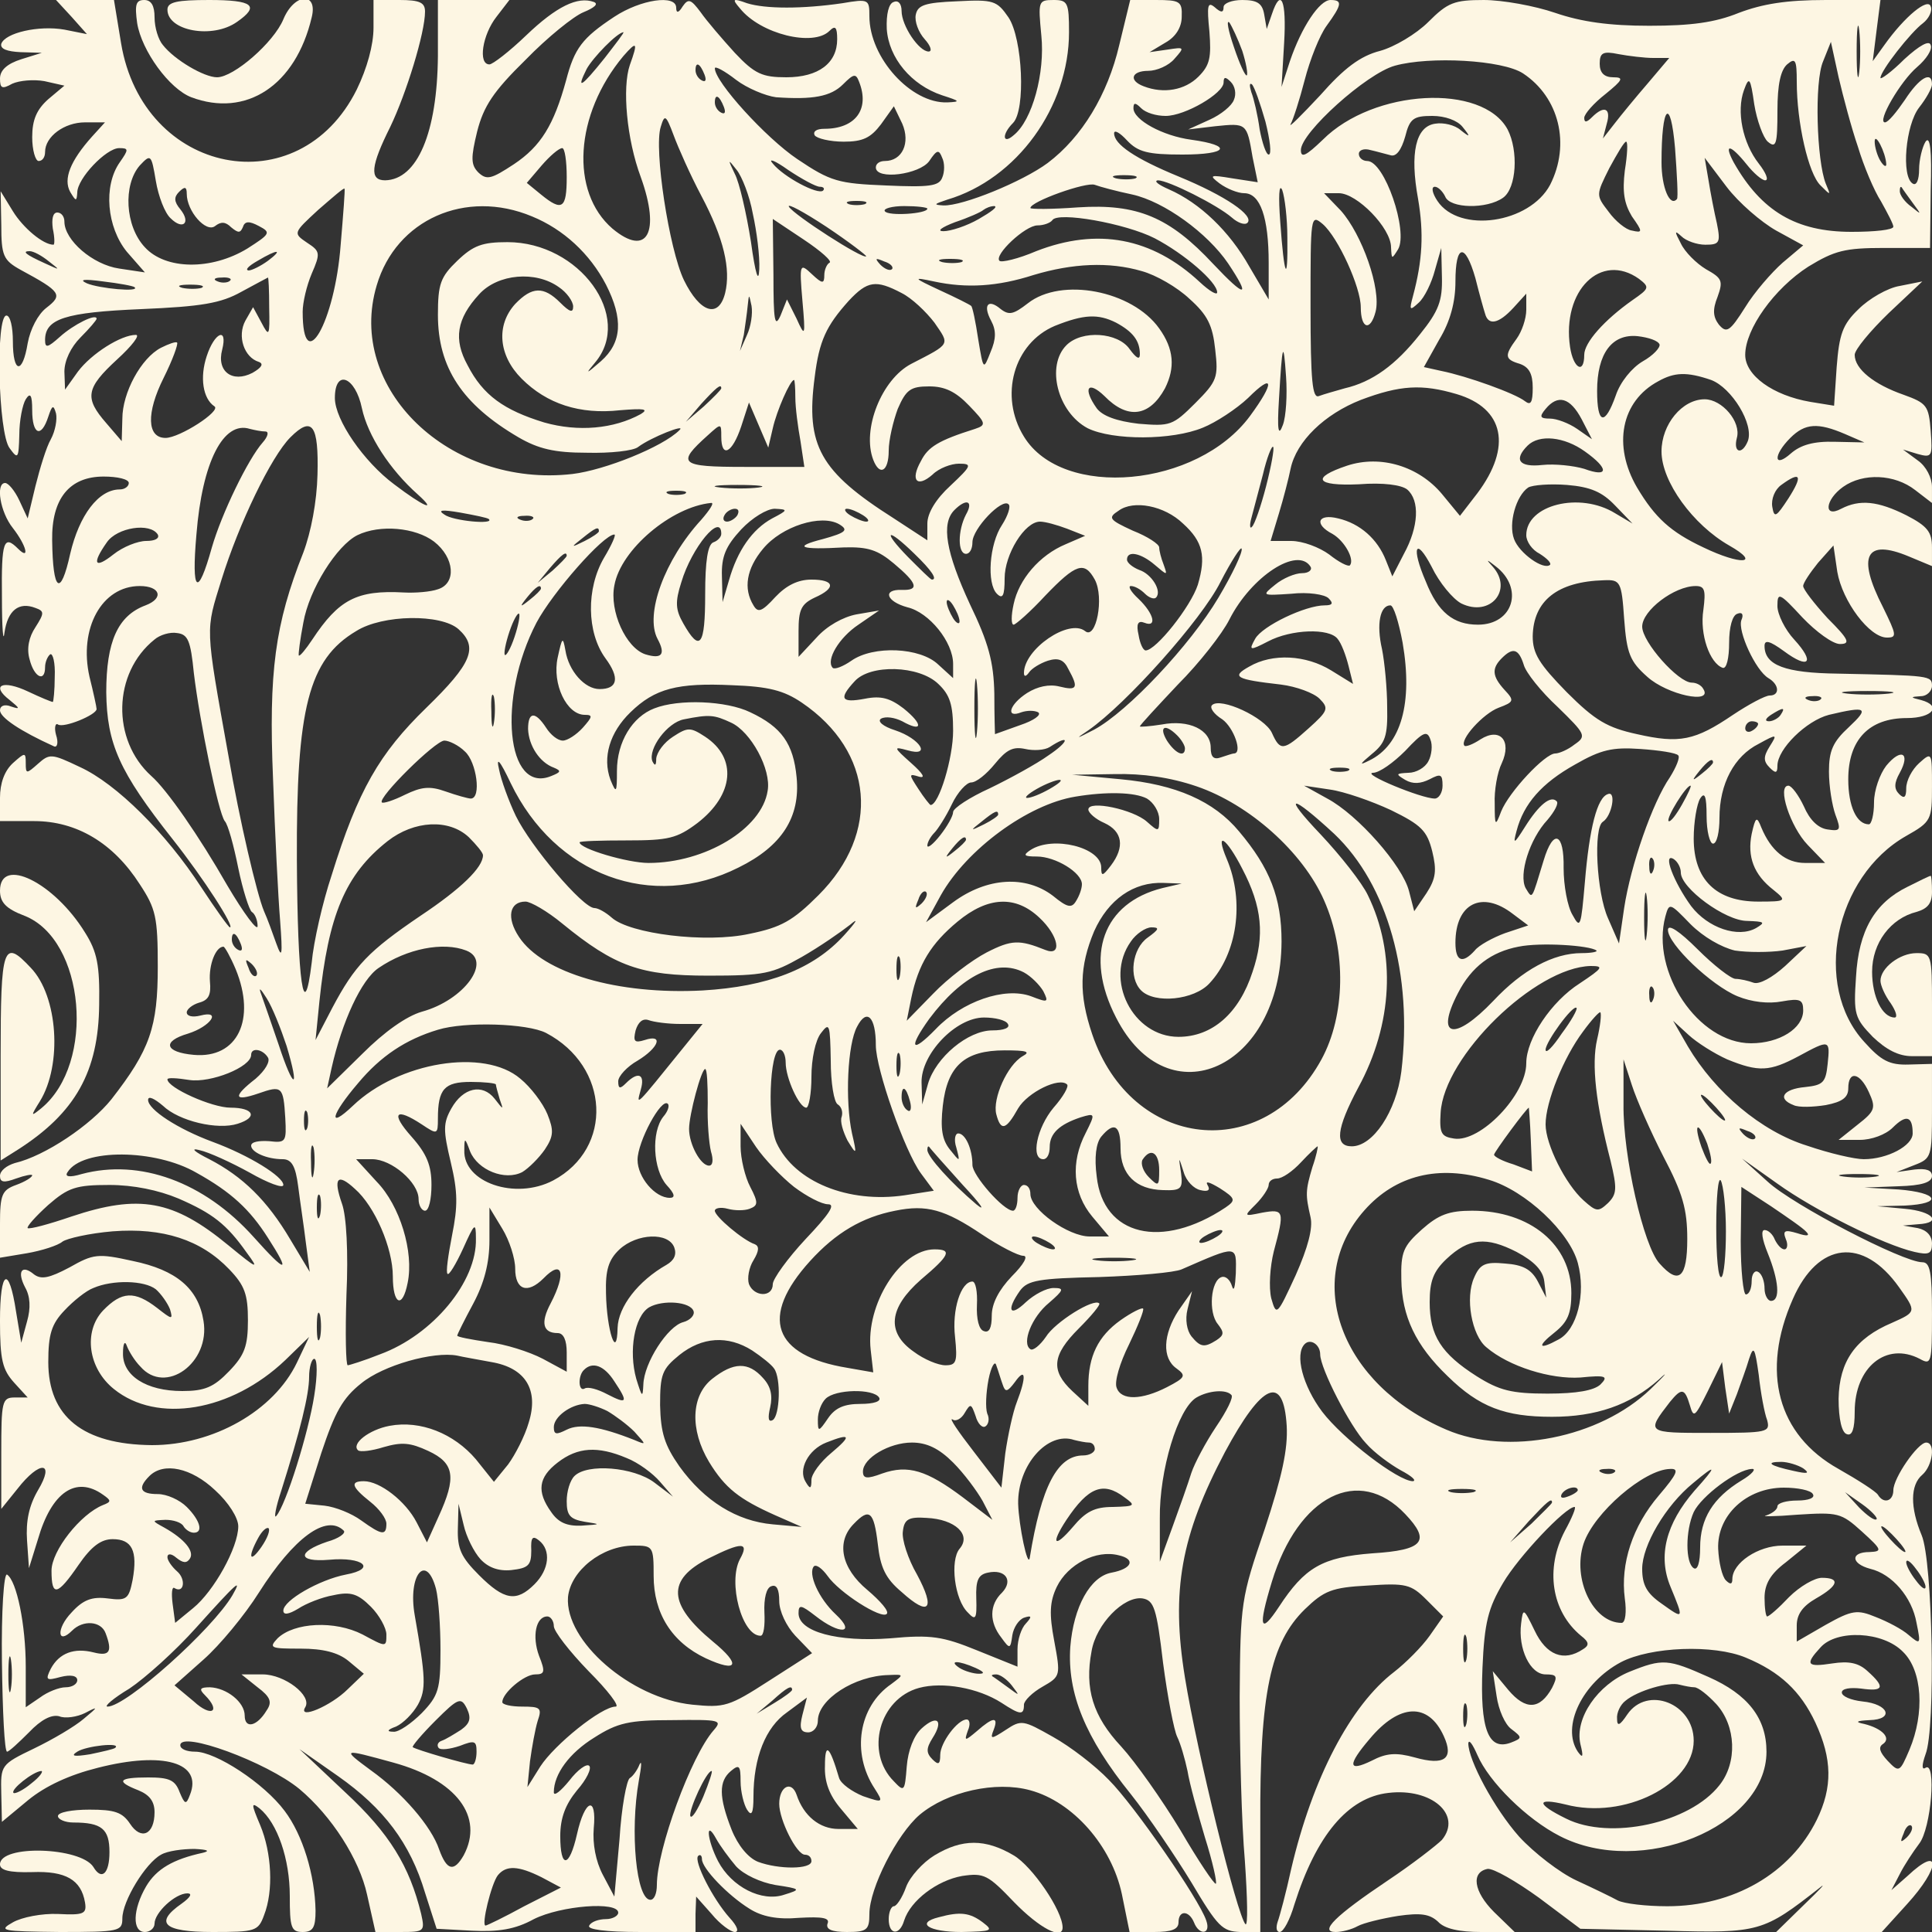 <!--?xml version="1.0" standalone="no"?-->

<svg version="1.0" xmlns="http://www.w3.org/2000/svg" width="300pt" height="300pt" viewBox="0 0 300 300" preserveAspectRatio="xMidYMid meet">
<rect x="0" y="0" width="300" height="300" fill="#333333" stroke="none"/>
<g transform="translate(0,300) scale(0.1,-0.1)" fill="#fdf6e3" stroke="none">

<path d="M111 2974 l24 -27 -35 7 c-40 7 -92 -5 -98 -22 -2 -8 9 -12 30 -13
l33 -1 -32 -10 c-22 -7 -33 -17 -33 -30 0 -15 3 -17 19 -8 11 5 33 7 50 4 l31
-7 -25 -21 c-18 -16 -25 -32 -25 -59 0 -20 5 -37 10 -37 6 0 10 6 10 14 0 24
30 46 62 46 l31 0 -20 -22 c-34 -38 -45 -66 -34 -86 9 -15 10 -15 11 -1 0 22
45 69 65 69 15 0 15 -2 1 -22 -26 -37 -20 -101 11 -139 l28 -32 -40 6 c-41 6
-85 44 -85 73 0 8 -5 14 -11 14 -7 0 -9 -10 -7 -25 3 -14 3 -25 1 -25 -16 0
-47 26 -63 52 l-19 31 1 -52 c0 -48 3 -55 30 -70 63 -34 66 -39 40 -59 -13
-10 -25 -33 -29 -55 -8 -49 -23 -47 -23 3 0 22 -4 40 -10 40 -17 0 -13 -183 5
-206 13 -18 14 -16 15 21 0 22 5 47 10 55 7 11 10 7 10 -17 0 -38 14 -44 25
-10 6 18 8 19 12 5 2 -9 -1 -27 -8 -40 -7 -12 -17 -45 -24 -73 l-12 -50 -13
28 c-7 15 -17 27 -22 27 -15 0 -8 -45 12 -70 21 -27 27 -51 8 -32 -22 22 -26
12 -25 -75 0 -49 2 -73 4 -55 5 34 22 48 48 38 14 -5 14 -8 0 -30 -10 -15 -14
-33 -9 -50 7 -28 24 -36 24 -12 0 8 4 17 8 20 4 2 8 -13 7 -35 0 -21 -2 -39
-3 -39 -2 0 -19 7 -38 16 -40 19 -59 10 -29 -13 16 -13 17 -15 2 -10 -10 4
-17 1 -17 -6 0 -11 31 -32 84 -56 5 -2 7 6 3 18 -3 11 -1 19 3 16 9 -6 60 15
60 24 0 3 -5 26 -11 50 -17 75 19 141 78 141 32 0 38 -19 9 -30 -43 -16 -61
-56 -61 -135 1 -80 20 -123 103 -228 49 -62 97 -137 89 -137 -2 0 -22 28 -45
63 -54 83 -131 160 -188 186 -44 21 -47 21 -65 5 -18 -16 -19 -16 -19 1 0 17
-1 17 -20 0 -13 -12 -20 -31 -20 -54 l0 -36 53 0 c66 0 123 -34 164 -98 25
-38 28 -51 28 -128 0 -94 -12 -129 -72 -206 -32 -40 -103 -88 -150 -99 -13 -4
-23 -12 -23 -20 0 -10 6 -11 25 -4 14 5 25 7 25 5 0 -3 -11 -10 -25 -15 -22
-8 -25 -15 -25 -61 l0 -52 42 7 c23 4 48 12 55 18 7 5 42 13 78 16 78 6 137
-13 181 -59 24 -25 29 -39 29 -79 0 -40 -5 -54 -29 -79 -24 -25 -38 -31 -73
-31 -56 0 -93 24 -92 59 0 15 3 20 6 11 3 -8 12 -23 21 -32 39 -45 109 6 98
71 -8 50 -42 79 -110 93 -54 12 -61 11 -98 -10 -32 -17 -44 -19 -55 -11 -19
16 -27 5 -14 -20 8 -14 9 -32 3 -53 l-9 -33 -8 48 c-11 73 -25 66 -25 -14 0
-61 4 -76 22 -96 l21 -23 -20 0 c-20 0 -21 -6 -21 -87 l0 -86 25 31 c35 45 59
43 32 -2 -14 -24 -19 -48 -17 -78 l3 -43 14 45 c21 73 59 99 101 69 13 -9 13
-11 0 -16 -35 -14 -80 -71 -80 -102 0 -41 9 -39 42 9 20 29 35 40 53 40 30 0
39 -18 31 -63 -6 -30 -9 -33 -39 -29 -24 3 -38 -2 -56 -22 -24 -25 -22 -51 1
-28 17 17 45 15 52 -4 11 -29 6 -36 -18 -30 -31 8 -54 -1 -67 -25 -9 -18 -7
-19 15 -13 16 4 26 2 26 -5 0 -6 -8 -11 -18 -11 -10 0 -28 -7 -40 -16 l-22
-15 0 63 c0 65 -14 133 -29 143 -5 3 -9 -57 -8 -135 1 -77 4 -140 8 -140 3 0
18 14 34 30 19 20 35 28 47 25 9 -4 28 -1 40 5 21 11 21 10 -2 -9 -14 -12 -48
-32 -77 -46 -52 -25 -52 -26 -51 -70 l1 -44 41 34 c27 22 64 39 108 50 102 26
163 8 143 -42 -6 -16 -8 -15 -16 4 -7 19 -16 23 -49 23 -46 0 -51 -6 -15 -20
17 -7 25 -17 25 -34 0 -35 -21 -44 -38 -18 -12 18 -24 22 -63 22 -27 0 -49 -4
-49 -10 0 -5 11 -10 24 -10 44 0 56 -10 56 -46 0 -33 -12 -45 -25 -23 -20 31
-145 35 -145 4 0 -9 14 -13 50 -12 52 2 76 -12 82 -47 3 -18 -2 -20 -42 -18
-25 1 -56 -5 -70 -13 -23 -13 -18 -14 73 -15 92 0 97 1 97 21 0 27 36 86 60
99 10 6 34 9 52 9 20 -1 25 -3 13 -6 -46 -10 -72 -25 -88 -52 -21 -36 -22 -71
-2 -71 8 0 15 6 15 13 0 17 32 47 51 47 8 0 5 -6 -9 -16 -43 -30 -28 -44 48
-44 66 0 71 1 80 26 15 38 12 97 -6 140 -14 33 -14 36 -1 26 28 -23 47 -79 47
-136 0 -49 2 -56 20 -56 16 0 20 7 20 33 -1 56 -20 118 -48 155 -32 43 -107
92 -139 92 -13 0 -23 4 -23 10 0 23 134 -26 185 -68 50 -42 93 -109 105 -164
l13 -58 39 0 c37 0 38 1 32 28 -18 74 -49 125 -118 189 l-71 67 60 -42 c71
-50 112 -104 135 -181 l18 -56 55 -3 c41 -2 67 2 96 18 42 21 131 28 131 10 0
-5 -9 -10 -19 -10 -11 0 -23 -4 -26 -10 -4 -6 25 -10 79 -10 l86 0 0 28 1 27
24 -27 c13 -16 30 -28 36 -28 7 0 4 9 -8 22 -26 29 -56 88 -49 96 3 3 6 1 6
-5 0 -14 40 -56 74 -77 19 -12 43 -17 77 -14 36 2 48 0 44 -9 -3 -9 7 -13 30
-13 31 0 35 3 35 28 0 40 43 124 78 154 43 36 118 53 172 38 66 -18 126 -86
142 -161 l12 -59 38 0 c27 0 38 4 38 15 0 19 16 19 24 0 8 -21 27 -19 19 3
-11 33 -112 179 -151 218 -21 22 -60 52 -87 67 -46 26 -49 27 -73 11 -23 -15
-25 -15 -19 0 8 21 -1 20 -26 -2 -19 -16 -20 -16 -14 1 4 9 3 17 -2 17 -14 0
-41 -36 -41 -55 0 -15 -3 -16 -12 -7 -10 10 -10 17 0 33 18 28 7 37 -17 15
-12 -11 -21 -34 -23 -59 -3 -39 -4 -40 -20 -23 -45 45 -23 128 39 145 37 10
92 0 128 -23 29 -19 35 -20 35 -3 0 6 13 19 29 28 28 16 28 17 18 71 -8 42 -7
61 4 84 17 35 61 58 96 49 27 -6 21 -21 -11 -27 -33 -6 -59 -53 -64 -115 -5
-72 23 -141 94 -229 27 -34 69 -96 94 -137 41 -69 48 -76 76 -77 l31 0 0 168
c-1 203 16 281 69 333 30 29 42 34 98 37 59 4 67 2 91 -22 l26 -26 -21 -30
c-12 -17 -37 -42 -55 -56 -68 -52 -127 -165 -160 -306 -8 -37 -18 -74 -21 -82
-3 -9 -2 -16 3 -16 6 0 16 19 23 43 34 107 83 166 146 173 67 8 115 -34 83
-73 -8 -8 -45 -37 -84 -63 -82 -55 -107 -80 -81 -80 10 0 25 4 34 9 9 5 38 12
63 16 35 5 49 3 62 -9 10 -11 33 -16 67 -16 l52 0 -32 31 c-32 32 -36 62 -10
67 9 1 44 -19 80 -45 l64 -48 134 -3 c144 -4 150 -2 238 67 11 9 0 -3 -24 -26
l-44 -43 82 0 82 0 39 43 c53 58 53 93 1 44 l-25 -22 13 25 c7 14 21 35 30 47
19 24 27 129 10 118 -6 -4 -6 4 0 21 16 40 11 300 -6 340 -18 43 -18 78 1 94
16 14 21 50 6 50 -13 0 -51 -55 -51 -74 0 -17 -15 -22 -24 -7 -3 5 -31 23 -61
40 -95 53 -121 151 -71 264 39 89 109 97 165 18 27 -38 27 -38 -11 -55 -57
-24 -82 -60 -83 -118 0 -32 5 -53 13 -55 8 -3 12 8 12 35 0 69 49 109 101 82
18 -10 19 -7 19 70 0 65 -3 80 -15 80 -30 0 -201 89 -240 125 l-40 36 55 -39
c57 -41 165 -95 213 -106 22 -5 27 -3 27 13 0 12 -8 21 -22 24 l-23 4 23 2
c39 2 24 20 -20 24 l-43 4 43 1 c60 3 52 20 -10 25 l-53 3 53 2 c36 1 52 6 52
16 0 9 -9 12 -27 10 l-28 -4 28 11 c26 10 27 13 27 84 l0 73 -36 -1 c-30 -1
-43 6 -69 35 -81 88 -46 257 65 320 39 22 40 25 40 77 0 53 0 54 -20 36 -11
-10 -20 -27 -20 -39 0 -14 -3 -17 -11 -9 -8 8 -8 17 1 33 17 31 2 39 -21 11
-10 -13 -19 -38 -19 -57 0 -19 -4 -34 -8 -34 -19 0 -32 28 -32 70 0 61 32 95
91 95 40 0 55 19 22 28 -17 4 -17 5 0 6 9 0 17 8 17 16 0 16 -3 16 -146 19
-82 1 -114 13 -114 43 0 10 8 8 30 -8 39 -29 49 -18 16 18 -14 15 -26 39 -26
52 0 22 3 21 39 -18 21 -22 47 -41 58 -41 17 0 14 7 -19 40 -21 23 -38 45 -38
50 0 5 11 21 23 36 l24 27 6 -41 c8 -46 50 -102 77 -102 16 0 15 4 -6 47 -41
80 -27 107 40 79 l36 -15 0 29 c0 24 -7 33 -40 50 -44 22 -72 25 -101 10 -28
-15 -25 14 3 34 31 22 80 20 112 -5 l26 -20 0 25 c0 14 -9 32 -22 41 l-23 17
23 -7 c22 -6 23 -4 20 36 -3 39 -6 43 -42 56 -46 16 -76 40 -76 62 0 8 24 37
53 65 l52 49 -35 -7 c-19 -3 -48 -20 -64 -36 -25 -24 -30 -39 -34 -90 l-4 -60
-37 6 c-58 10 -101 41 -101 73 0 40 45 103 98 137 41 25 57 29 118 29 l71 0 1
90 c2 62 -1 85 -8 75 -5 -8 -10 -28 -10 -43 0 -16 -4 -26 -10 -22 -18 11 -11
91 10 118 11 14 20 30 20 36 0 22 -20 10 -42 -24 -13 -19 -26 -35 -31 -35 -13
0 24 64 50 86 14 12 24 27 21 34 -2 8 -17 0 -41 -22 -20 -20 -37 -32 -37 -29
0 11 47 71 66 85 9 7 15 19 12 26 -4 14 -40 -15 -72 -60 l-18 -25 6 48 6 47
-85 0 c-61 0 -98 -6 -135 -20 -37 -15 -74 -20 -139 -20 -62 0 -105 6 -146 20
-32 11 -82 20 -111 20 -46 0 -56 -4 -86 -34 -19 -19 -53 -39 -75 -45 -31 -8
-56 -27 -93 -69 -29 -31 -49 -51 -46 -45 4 7 14 38 22 69 8 31 23 69 34 84 24
33 25 40 6 40 -17 0 -45 -42 -63 -95 l-13 -40 4 68 c4 67 -5 87 -19 45 l-8
-23 -4 23 c-3 17 -11 22 -34 22 -16 0 -29 -5 -29 -11 0 -9 -4 -9 -14 0 -11 9
-12 2 -8 -38 3 -40 1 -52 -17 -70 -21 -21 -54 -27 -85 -15 -24 9 -19 24 7 24
13 0 32 8 41 19 16 18 15 18 -11 14 l-28 -4 25 15 c16 9 25 24 25 40 1 24 -3
26 -40 26 l-40 0 -17 -70 c-18 -77 -58 -143 -111 -183 -39 -29 -132 -67 -162
-66 -16 1 -15 2 6 9 108 32 189 144 189 260 0 46 -2 50 -24 50 -24 0 -24 -2
-19 -55 6 -58 -14 -132 -43 -155 -17 -15 -19 1 -1 19 20 20 15 131 -7 164 -18
26 -23 28 -80 25 -50 -2 -61 -6 -64 -21 -2 -10 4 -27 14 -38 9 -10 12 -19 6
-19 -15 0 -42 40 -42 63 0 11 -5 17 -12 14 -8 -2 -12 -19 -11 -42 3 -45 38
-87 86 -103 28 -9 29 -10 8 -11 -56 -2 -121 69 -121 134 0 26 -1 27 -42 20
-62 -9 -119 -9 -148 0 -22 8 -24 7 -11 -8 32 -40 114 -60 139 -35 9 9 12 6 12
-13 0 -37 -29 -59 -79 -59 -37 0 -49 5 -80 38 -20 22 -44 50 -53 63 -15 20
-19 22 -28 9 -6 -10 -10 -11 -10 -2 0 21 -55 13 -96 -14 -50 -33 -62 -49 -75
-99 -19 -69 -39 -102 -81 -130 -35 -23 -42 -25 -55 -13 -12 12 -12 23 -2 64
10 39 25 62 75 111 34 35 75 68 90 74 17 7 24 13 16 16 -25 9 -58 -7 -105 -52
-26 -25 -52 -45 -57 -45 -18 0 -11 46 11 74 l20 26 -55 0 -56 0 0 -87 c-1
-119 -32 -192 -82 -193 -25 0 -22 23 8 83 25 52 54 146 54 179 0 14 -8 18 -40
18 l-40 0 0 -43 c0 -27 -10 -63 -26 -96 -90 -181 -332 -133 -366 72 l-11 67
-45 0 -45 0 24 -26z m2776 -86 c-2 -18 -4 -4 -4 32 0 36 2 50 4 33 2 -18 2
-48 0 -65z m-958 33 c6 -19 9 -36 7 -38 -2 -2 -11 17 -20 44 -9 26 -12 43 -7
38 4 -6 13 -25 20 -44z m-990 -11 c-36 -45 -45 -51 -28 -17 10 18 47 56 57 57
2 0 -12 -18 -29 -40z m39 -11 c-12 -35 -5 -115 17 -174 31 -86 10 -125 -44
-80 -66 57 -59 177 17 268 21 24 23 22 10 -14z m1907 -127 c9 -30 25 -68 36
-85 10 -18 19 -35 19 -39 0 -5 -29 -8 -65 -8 -86 0 -140 32 -183 108 -16 30
-5 28 20 -3 11 -14 24 -25 29 -25 6 0 1 12 -10 26 -25 32 -35 81 -23 114 8 22
10 20 16 -22 4 -25 14 -52 21 -58 13 -11 15 -4 15 48 0 41 5 63 15 72 13 11
15 7 15 -27 0 -63 18 -143 37 -161 16 -16 16 -16 8 3 -14 35 -18 158 -4 190
l12 30 12 -55 c7 -30 20 -79 30 -108z m-318 138 l25 0 -33 -39 c-19 -22 -42
-50 -52 -63 l-18 -23 6 23 c7 24 -4 29 -23 10 -8 -8 -12 -9 -12 -1 0 6 15 23
33 37 27 22 29 26 12 26 -14 0 -21 7 -21 21 0 17 5 20 29 15 16 -3 41 -6 54
-6z m-202 -24 c56 -37 74 -110 42 -173 -32 -60 -141 -76 -175 -25 -8 12 -10
22 -4 22 5 0 12 -7 16 -15 7 -19 65 -20 90 -2 21 15 24 73 7 106 -39 72 -208
63 -287 -16 -26 -25 -34 -29 -34 -16 0 27 102 119 146 131 54 15 167 9 199
-12z m-1271 -2 c3 -8 2 -12 -4 -9 -6 3 -10 10 -10 16 0 14 7 11 14 -7z m111
-35 c57 -4 85 1 104 20 17 17 20 17 25 4 17 -43 -6 -73 -54 -73 -12 0 -18 -4
-15 -10 3 -5 24 -10 45 -10 30 0 42 6 58 27 l20 28 13 -27 c13 -30 0 -58 -27
-58 -8 0 -14 -4 -14 -10 0 -20 68 -11 83 10 12 18 15 18 20 5 4 -8 4 -22 0
-31 -5 -13 -20 -15 -87 -12 -74 3 -86 6 -138 41 -49 33 -128 120 -128 141 0 4
15 -4 33 -18 17 -13 46 -25 62 -27z m711 -4 c-3 -9 -20 -23 -38 -31 l-33 -15
42 5 c49 5 49 5 58 -48 l8 -39 -39 6 c-36 6 -37 5 -20 -8 11 -8 28 -15 38 -15
25 0 38 -38 38 -108 l0 -57 -30 51 c-31 55 -77 99 -125 120 -16 7 -24 13 -17
14 16 0 92 -38 115 -58 9 -8 20 -12 24 -8 11 11 -34 42 -107 72 -68 28 -100
50 -100 67 0 6 9 1 20 -11 17 -18 32 -22 86 -22 71 0 79 14 14 23 -45 6 -90
31 -90 49 0 9 3 9 12 0 7 -7 23 -12 38 -12 30 0 90 35 90 52 0 9 3 9 11 1 7
-7 9 -19 5 -28z m49 -34 c7 -28 10 -51 5 -51 -4 0 -10 18 -14 39 -3 22 -9 48
-13 58 -3 10 -3 15 1 12 4 -4 13 -30 21 -58z m-841 23 c3 -8 2 -12 -4 -9 -6 3
-10 10 -10 16 0 14 7 11 14 -7z m1480 -143 c-11 -13 -24 18 -24 57 0 89 14
103 21 22 3 -41 5 -77 3 -79z m-1515 5 c35 -66 46 -114 37 -151 -10 -40 -39
-31 -64 20 -23 48 -47 204 -36 238 6 20 8 19 20 -13 7 -19 26 -62 43 -94z
m1182 107 c13 -16 12 -17 -3 -5 -9 8 -27 12 -39 10 -31 -4 -40 -46 -27 -117 9
-53 7 -95 -8 -151 -6 -22 -5 -23 9 -10 9 8 20 31 25 50 l10 35 1 -45 c1 -37
-5 -53 -34 -89 -38 -48 -74 -74 -117 -84 -14 -4 -32 -9 -40 -12 -10 -4 -13 22
-13 139 0 141 0 144 19 128 24 -21 59 -98 59 -129 0 -34 15 -38 23 -7 9 35
-21 120 -54 157 l-26 27 23 0 c28 0 81 -54 81 -84 1 -19 1 -19 11 -3 16 28
-21 137 -48 137 -7 0 -13 5 -13 11 0 6 8 9 18 6 9 -2 23 -6 31 -8 9 -3 17 8
23 29 7 28 13 32 42 32 20 0 39 -7 47 -17z m658 -58 c0 -5 -4 -3 -9 5 -5 8 -9
22 -9 30 0 16 17 -16 18 -35z m-406 -10 c-4 -33 -1 -51 11 -71 17 -24 17 -26
0 -22 -9 1 -26 15 -36 29 -20 26 -20 26 1 68 12 22 23 41 26 41 3 0 2 -20 -2
-45z m-1643 -10 c0 -49 -7 -54 -40 -27 l-22 18 23 27 c13 15 27 27 32 27 4 0
7 -20 7 -45z m-615 -64 c19 -19 32 -7 15 14 -10 12 -10 19 -2 27 9 9 12 8 12
-3 0 -27 30 -61 44 -50 9 7 16 7 25 -2 11 -9 14 -9 18 0 3 10 10 10 25 2 19
-10 18 -12 -18 -35 -56 -34 -127 -33 -159 2 -31 33 -34 97 -8 127 17 18 18 18
25 -24 4 -24 14 -50 23 -58z m1008 49 c6 0 8 -3 5 -6 -8 -7 -61 21 -78 42 -8
9 3 5 24 -10 21 -14 43 -26 49 -26z m-104 -42 c6 -27 11 -66 10 -86 -1 -23 -6
-8 -13 43 -7 44 -18 92 -25 105 -11 23 -11 24 3 6 8 -10 20 -40 25 -68z m1589
-26 l42 -23 -32 -27 c-17 -15 -44 -46 -58 -69 -24 -38 -29 -41 -41 -27 -9 12
-10 23 -2 43 9 25 7 29 -18 43 -15 9 -33 27 -39 40 -10 19 -10 21 1 11 7 -7
24 -13 37 -13 22 0 24 3 18 33 -4 17 -10 48 -13 67 l-6 35 34 -45 c19 -25 54
-55 77 -68z m-995 81 c-7 -2 -21 -2 -30 0 -10 3 -4 5 12 5 17 0 24 -2 18 -5z
m-5 -25 c50 -11 117 -60 149 -107 36 -54 27 -54 -23 -1 -68 73 -118 94 -210
88 -41 -3 -74 -3 -74 -1 0 10 87 41 100 36 8 -3 34 -10 58 -15z m241 -67 c1
-74 -5 -61 -11 24 -3 40 -2 61 3 50 4 -11 8 -44 8 -74z m-1470 -11 c-9 -121
-59 -207 -59 -104 0 14 6 40 14 59 14 32 13 35 -7 48 -22 15 -22 15 17 51 22
19 40 35 41 33 1 -1 -2 -40 -6 -87z m2441 65 c14 -19 14 -19 -2 -6 -10 7 -18
18 -18 24 0 6 1 8 3 6 1 -2 9 -13 17 -24z m-1625 -83 c-5 -5 -112 64 -120 77
-3 6 23 -8 58 -31 36 -24 63 -45 62 -46z m-2 81 c-7 -2 -19 -2 -25 0 -7 3 -2
5 12 5 14 0 19 -2 13 -5z m-517 -19 c49 -20 90 -58 115 -106 27 -53 25 -90 -8
-119 -23 -20 -25 -21 -9 -2 60 71 -24 187 -136 187 -39 0 -53 -5 -78 -29 -26
-25 -30 -36 -30 -84 0 -82 38 -139 125 -190 31 -18 56 -24 106 -24 37 -1 73 3
80 9 20 15 76 37 64 26 -26 -26 -116 -62 -166 -68 -191 -22 -352 133 -304 293
30 102 138 150 241 107z m614 12 c0 -8 -61 -12 -66 -4 -3 4 11 8 30 8 20 0 36
-2 36 -4z m80 -16 c-19 -11 -44 -19 -55 -19 -11 0 -3 6 18 14 21 7 41 16 44
19 4 3 11 6 17 6 6 -1 -5 -9 -24 -20z m273 -30 c46 -24 97 -68 97 -84 0 -5
-12 2 -27 16 -74 69 -159 85 -254 48 -28 -12 -54 -18 -57 -15 -9 9 40 55 59
55 10 0 20 4 23 8 8 14 114 -5 159 -28z m-505 -38 c-4 -2 -8 -11 -8 -19 0 -14
-3 -14 -19 1 -19 18 -20 17 -15 -41 5 -56 4 -57 -9 -28 l-15 30 -10 -25 c-9
-20 -11 -8 -11 63 l-1 87 48 -32 c27 -18 45 -34 40 -36z m-1212 2 c18 -14 18
-14 -6 -3 -31 14 -36 19 -24 19 6 0 19 -7 30 -16z m340 1 c-11 -8 -25 -15 -30
-15 -6 1 0 7 14 15 32 19 40 18 16 0z m1875 -27 c6 -24 13 -49 15 -55 5 -19
21 -16 44 9 l20 22 0 -25 c0 -14 -7 -34 -15 -45 -19 -26 -19 -32 5 -39 14 -5
20 -15 20 -37 0 -23 -3 -28 -12 -21 -15 12 -90 39 -130 47 l-27 6 24 43 c17
28 25 58 25 90 0 58 15 61 31 5z m-906 14 c-3 -3 -11 0 -18 7 -9 10 -8 11 6 5
10 -3 15 -9 12 -12z m108 11 c-7 -2 -21 -2 -30 0 -10 3 -4 5 12 5 17 0 24 -2
18 -5z m280 -14 c22 -6 55 -25 74 -43 28 -25 36 -41 40 -79 5 -43 3 -49 -31
-83 -35 -35 -39 -36 -88 -32 -34 4 -56 12 -65 24 -22 31 -14 44 12 19 36 -37
70 -32 94 12 16 32 14 61 -9 93 -42 59 -152 80 -204 39 -22 -17 -29 -19 -42
-9 -20 17 -28 6 -15 -18 8 -15 8 -28 -1 -49 -11 -28 -11 -28 -19 20 -4 27 -9
51 -11 52 -2 2 -24 13 -48 24 -43 20 -43 21 -10 14 51 -11 99 -8 155 10 60 18
117 21 168 6z m772 -12 c17 -13 16 -15 -10 -33 -44 -31 -75 -66 -75 -85 0 -31
-17 -21 -22 12 -13 88 48 148 107 106z m-2336 -13 c9 -8 -55 -2 -74 6 -13 6
-5 7 25 3 25 -3 47 -7 49 -9z m148 10 c-3 -3 -12 -4 -19 -1 -8 3 -5 6 6 6 11
1 17 -2 13 -5z m61 -41 c1 -45 0 -47 -12 -24 l-13 24 -12 -21 c-13 -24 -2 -57
21 -64 8 -3 4 -9 -10 -17 -31 -16 -56 2 -47 36 9 36 -12 27 -24 -10 -11 -33
-6 -66 12 -78 11 -7 -54 -49 -76 -49 -29 0 -30 39 -3 93 14 28 23 53 21 55 -2
2 -13 -2 -25 -8 -31 -16 -60 -70 -60 -110 l-1 -35 -24 28 c-34 39 -32 54 17
99 23 21 36 38 29 38 -23 0 -69 -29 -90 -57 l-20 -28 -1 28 c0 17 10 38 25 53
14 14 25 27 25 29 0 9 -36 -9 -57 -28 -19 -17 -23 -18 -23 -5 0 33 31 43 149
48 94 4 124 9 156 27 22 12 41 22 41 22 1 1 2 -20 2 -46z m450 31 c12 -8 22
-22 22 -30 0 -10 -5 -9 -20 6 -26 26 -44 25 -70 -2 -30 -33 -26 -80 10 -116
39 -39 90 -56 153 -49 37 3 45 2 32 -6 -42 -23 -97 -28 -150 -13 -62 19 -95
42 -119 89 -22 40 -17 72 18 110 29 32 88 37 124 11z m-555 -1 c-7 -2 -21 -2
-30 0 -10 3 -4 5 12 5 17 0 24 -2 18 -5z m1087 -8 c16 -8 38 -29 51 -46 24
-35 26 -32 -36 -64 -46 -24 -77 -102 -59 -149 10 -26 24 -18 24 14 0 17 7 46
14 65 13 30 20 35 49 35 24 0 41 -8 62 -30 26 -27 27 -30 9 -36 -57 -18 -73
-28 -84 -50 -17 -30 -6 -42 18 -21 10 10 29 17 41 17 21 0 20 -3 -13 -34 -23
-21 -36 -43 -36 -59 l0 -26 -52 34 c-115 73 -137 113 -123 219 7 57 18 80 53
119 29 31 42 33 82 12z m-240 -65 l-11 -25 6 25 c2 14 5 34 6 45 2 19 2 19 6
0 2 -12 -1 -32 -7 -45z m573 19 c26 -14 37 -28 37 -49 0 -9 -5 -7 -16 8 -18
26 -74 30 -98 6 -32 -32 -14 -104 33 -129 39 -19 131 -19 179 1 20 8 52 29 70
46 40 40 42 25 3 -28 -82 -111 -291 -130 -351 -32 -39 63 -16 145 48 172 45
18 67 19 95 5z m844 -34 c1 -5 -10 -17 -26 -26 -17 -10 -35 -32 -42 -53 -17
-48 -29 -45 -29 7 0 58 23 89 63 85 17 -2 32 -7 34 -13z m-585 -125 c-7 -19
-9 -8 -6 40 5 87 7 94 11 35 2 -28 0 -62 -5 -75z m665 70 c32 -12 67 -69 57
-95 -9 -22 -23 -18 -17 5 7 25 -23 60 -50 60 -35 0 -67 -39 -67 -81 0 -47 49
-114 105 -146 51 -29 18 -31 -40 -3 -51 24 -75 46 -103 93 -38 65 -25 134 33
165 25 14 44 15 82 2z m-2095 -44 c9 -42 43 -95 87 -134 31 -28 9 -19 -37 16
-47 35 -92 100 -92 134 0 46 32 33 42 -16z m673 17 c0 -16 4 -46 8 -68 l6 -40
-93 0 c-101 0 -106 5 -57 49 21 19 21 19 21 -2 0 -34 17 -26 31 16 l12 37 15
-35 15 -35 7 30 c6 27 27 75 33 75 1 0 2 -12 2 -27z m-115 14 c0 -2 -12 -14
-27 -28 l-28 -24 24 28 c23 25 31 32 31 24z m1142 -9 c74 -22 86 -82 32 -154
l-27 -35 -28 34 c-36 43 -95 61 -147 44 -57 -19 -49 -32 18 -29 38 3 66 -1 75
-8 20 -17 18 -58 -5 -100 l-18 -35 -10 25 c-13 33 -40 57 -74 65 -32 8 -38 -9
-9 -24 19 -11 35 -40 27 -49 -3 -2 -17 5 -32 17 -15 11 -41 21 -59 21 l-32 0
13 43 c7 23 15 54 18 69 9 43 53 85 109 107 61 23 95 25 149 9z m194 -39 l16
-31 -23 16 c-13 9 -32 16 -42 16 -16 0 -17 3 -7 15 19 23 38 18 56 -16z
m-2044 -19 c6 0 4 -8 -4 -17 -23 -26 -64 -111 -79 -163 -22 -79 -32 -71 -24
20 9 113 42 177 83 164 8 -2 18 -4 24 -4z m81 -67 c-1 -42 -10 -89 -22 -121
-44 -111 -54 -185 -47 -352 3 -85 8 -184 11 -220 4 -54 3 -60 -6 -35 -6 17
-14 39 -19 50 -11 26 -38 141 -55 240 -37 206 -36 194 -11 275 27 87 77 191
107 221 34 34 44 19 42 -58z m2372 63 l30 -13 -46 1 c-33 1 -53 -5 -68 -18
-27 -24 -28 -3 -1 24 23 23 43 24 85 6z m-404 -27 c38 -27 37 -41 -1 -27 -17
5 -46 8 -65 6 -36 -4 -45 8 -23 30 18 18 57 14 89 -9z m-495 -54 c-8 -31 -18
-60 -22 -63 -3 -4 -4 2 -1 13 3 11 11 42 18 68 6 26 14 46 16 43 2 -2 -3 -30
-11 -61z m-1766 5 c0 -5 -6 -10 -14 -10 -33 0 -63 -40 -77 -100 -15 -68 -27
-59 -28 21 -1 65 27 99 80 99 21 0 39 -4 39 -10z m2577 -24 c-19 -29 -22 -31
-25 -13 -2 12 4 27 14 34 30 22 34 15 11 -21z m-1599 17 c-15 -2 -42 -2 -60 0
-18 2 -6 4 27 4 33 0 48 -2 33 -4z m1330 -28 l27 -28 -27 16 c-55 34 -138 13
-138 -34 0 -10 9 -23 21 -29 11 -7 18 -14 16 -17 -10 -9 -48 18 -56 40 -9 24
3 67 22 80 7 4 34 6 60 4 37 -3 55 -11 75 -32z m-1445 18 c-7 -2 -19 -2 -25 0
-7 3 -2 5 12 5 14 0 19 -2 13 -5z m26 -40 c-57 -62 -88 -147 -68 -185 13 -24
7 -32 -19 -24 -30 10 -56 67 -48 107 10 56 89 122 150 128 6 1 -2 -11 -15 -26z
m411 8 c-13 -25 -13 -61 0 -61 6 0 10 8 10 18 0 21 46 69 56 59 4 -3 -1 -18
-10 -32 -20 -30 -24 -91 -8 -107 9 -9 12 -3 12 24 0 37 31 88 55 88 8 0 26 -5
42 -11 l28 -11 -30 -13 c-41 -17 -73 -55 -81 -93 -4 -18 -4 -32 0 -32 3 0 26
20 49 45 48 50 61 54 77 25 15 -28 2 -94 -15 -80 -25 20 -95 -28 -95 -65 0 -6
3 -6 8 1 4 6 17 14 29 18 16 5 25 2 32 -13 16 -29 14 -34 -14 -27 -16 4 -34 0
-50 -10 -28 -18 -34 -40 -9 -30 9 3 20 3 26 0 6 -4 -7 -13 -28 -20 -22 -8 -39
-14 -39 -14 0 0 -1 28 -1 63 -1 49 -9 79 -38 139 -37 80 -45 125 -24 146 19
19 30 14 18 -7z m337 -14 c31 -28 36 -51 23 -95 -11 -34 -65 -102 -81 -102 -4
0 -9 11 -11 24 -4 17 -1 23 9 19 20 -8 15 14 -9 37 -12 11 -17 20 -12 20 6 0
15 -5 22 -12 6 -6 14 -9 17 -6 10 10 -7 37 -26 43 -10 4 -19 11 -19 16 0 15
22 10 43 -8 20 -17 20 -17 14 0 -4 10 -7 22 -7 27 0 5 -18 17 -41 26 -37 17
-39 20 -22 31 23 17 71 8 100 -20z m-1078 7 c10 -9 -56 -3 -69 7 -11 7 -4 8
25 3 22 -4 42 -8 44 -10z m386 6 c-3 -5 -11 -10 -16 -10 -6 0 -7 5 -4 10 3 6
11 10 16 10 6 0 7 -4 4 -10z m54 -5 c-31 -17 -54 -50 -67 -96 l-10 -34 -1 40
c-1 31 6 47 30 73 17 18 40 32 52 32 21 -1 21 -2 -4 -15z m141 5 c8 -5 11 -10
5 -10 -5 0 -17 5 -25 10 -8 5 -10 10 -5 10 6 0 17 -5 25 -10z m-513 -6 c-3 -3
-12 -4 -19 -1 -8 3 -5 6 6 6 11 1 17 -2 13 -5z m451 -31 c-47 -12 -37 -17 33
-13 37 1 52 -4 77 -25 37 -31 40 -42 12 -41 -30 1 -24 -18 9 -27 34 -8 71 -54
71 -88 l0 -22 -23 21 c-28 27 -101 30 -135 6 -13 -9 -26 -14 -29 -11 -11 12
10 47 40 67 l32 22 -35 -6 c-21 -4 -46 -18 -62 -36 l-28 -30 0 40 c0 33 4 42
25 52 34 15 31 28 -5 28 -21 0 -39 -9 -56 -27 -21 -23 -27 -25 -34 -13 -16 26
-11 57 15 88 29 35 90 54 118 38 15 -9 11 -13 -25 -23z m-1033 7 c3 -6 -4 -10
-18 -10 -13 0 -36 -9 -51 -21 -29 -23 -34 -15 -10 19 16 23 67 31 79 12z m429
-11 c32 -25 35 -65 6 -74 -11 -4 -35 -6 -53 -5 -73 4 -101 -11 -142 -73 -10
-15 -19 -26 -21 -25 -1 2 2 25 7 51 9 52 52 120 84 136 35 17 90 12 119 -10z
m256 16 c0 -2 -10 -9 -22 -15 -22 -11 -22 -10 -4 4 21 17 26 19 26 11z m190
-4 c0 -5 -6 -11 -12 -13 -9 -3 -13 -29 -13 -81 0 -80 -8 -91 -34 -45 -12 21
-13 33 -3 64 16 54 62 109 62 75z m-182 -37 c-28 -48 -27 -116 2 -156 23 -31
19 -48 -9 -48 -23 0 -48 28 -53 60 -4 22 -5 21 -12 -11 -9 -41 14 -89 42 -89
13 0 12 -3 -3 -20 -10 -11 -24 -20 -31 -20 -8 0 -19 9 -26 20 -17 26 -28 25
-28 -2 1 -26 18 -52 40 -60 12 -5 11 -7 -4 -13 -70 -29 -84 121 -23 238 25 47
104 137 121 137 3 0 -4 -16 -16 -36z m482 6 c27 -26 36 -40 27 -40 -2 0 -18
16 -37 35 -41 42 -33 47 10 5z m472 -68 c-44 -74 -141 -177 -193 -205 -29 -15
-30 -15 -9 -1 59 41 176 172 205 230 17 33 32 56 33 52 2 -5 -14 -39 -36 -76z
m377 -9 c45 -22 81 21 49 57 -11 12 -10 12 4 1 45 -34 28 -91 -27 -91 -38 0
-62 19 -81 67 -23 53 -16 71 9 23 12 -25 33 -50 46 -57z m-1389 74 c0 -2 -10
-12 -22 -23 l-23 -19 19 23 c18 21 26 27 26 19z m1155 -17 c3 -5 -3 -10 -13
-10 -11 0 -30 -8 -42 -18 -21 -17 -21 -17 25 -14 26 3 52 -1 58 -7 8 -8 6 -11
-6 -11 -30 0 -97 -32 -108 -52 -10 -18 -9 -19 20 -4 36 19 95 21 108 4 6 -7
13 -26 17 -42 l7 -28 -34 21 c-39 24 -91 27 -127 6 -29 -16 -21 -20 49 -28 24
-3 51 -13 60 -22 15 -15 13 -19 -17 -46 -39 -35 -44 -36 -57 -7 -11 24 -80 56
-93 43 -4 -4 3 -14 16 -22 18 -13 32 -53 18 -53 -2 0 -11 -3 -20 -6 -11 -4
-16 0 -16 15 0 28 -34 44 -76 36 -19 -3 -34 -4 -34 -3 0 2 27 31 59 65 33 33
69 79 80 101 34 67 106 114 126 82z m487 -81 c4 -54 9 -66 36 -90 31 -28 102
-43 87 -19 -3 6 -11 10 -18 10 -21 0 -77 63 -77 87 0 25 50 63 83 63 14 0 16
-6 12 -37 -6 -38 10 -83 30 -90 6 -2 10 15 10 39 0 24 5 43 13 45 7 3 10 -1 6
-10 -6 -17 22 -78 42 -90 17 -10 18 -27 2 -27 -7 0 -33 -14 -57 -30 -59 -40
-83 -45 -149 -30 -46 10 -65 21 -109 65 -43 44 -53 60 -53 87 1 55 38 85 111
87 25 1 27 -2 31 -60z m-1682 47 c0 -2 -8 -10 -17 -17 -16 -13 -17 -12 -4 4
13 16 21 21 21 13z m650 -51 c0 -5 -5 -3 -10 5 -5 8 -10 20 -10 25 0 6 5 3 10
-5 5 -8 10 -19 10 -25z m688 -33 c16 -93 -2 -159 -52 -183 -16 -8 -15 -6 4 10
21 17 25 28 24 73 0 29 -4 70 -8 90 -9 39 -3 68 13 68 5 0 13 -26 19 -58z
m-1379 9 c-6 -18 -13 -30 -15 -28 -2 2 1 18 7 36 6 18 13 30 15 28 2 -2 -1
-18 -7 -36z m-87 12 c31 -28 21 -53 -50 -122 -73 -71 -106 -128 -147 -260 -14
-42 -28 -103 -31 -136 -12 -99 -22 -31 -23 160 -1 235 18 311 92 355 41 26
132 27 159 3z m-411 -68 c9 -75 38 -217 48 -230 5 -5 14 -38 21 -73 7 -34 17
-65 21 -68 5 -3 9 -13 9 -22 0 -9 -21 19 -47 63 -44 77 -94 149 -118 170 -62
56 -60 160 5 212 8 7 24 12 35 10 17 -2 21 -12 26 -62z m2065 13 c3 -12 27
-42 53 -66 43 -42 45 -45 26 -58 -10 -8 -24 -14 -30 -14 -16 0 -72 -60 -84
-90 -9 -24 -10 -23 -10 12 -1 20 4 49 11 63 16 35 -3 56 -33 37 -12 -8 -23
-12 -25 -10 -8 9 29 50 53 59 24 9 25 11 9 28 -19 21 -20 33 -4 49 17 17 26
15 34 -10z m-849 -105 c-2 -21 -4 -4 -4 37 0 41 2 58 4 38 2 -21 2 -55 0 -75z
m-60 75 c18 -17 23 -32 23 -73 0 -42 -22 -115 -35 -115 -1 0 -10 11 -19 25
-15 23 -15 24 1 19 11 -3 6 5 -12 21 -28 25 -28 26 -6 20 38 -11 20 18 -19 31
-19 6 -28 14 -22 18 7 4 21 2 33 -4 32 -18 33 -5 2 20 -21 16 -35 20 -60 15
-37 -7 -41 0 -16 27 24 27 100 25 130 -4z m-212 -29 c112 -76 123 -202 26
-299 -40 -40 -58 -50 -107 -60 -68 -15 -186 0 -214 25 -9 8 -21 15 -27 15 -18
0 -99 96 -122 143 -11 23 -23 56 -26 72 -5 21 1 15 18 -21 69 -143 219 -199
354 -131 67 33 96 78 90 140 -5 52 -23 78 -72 101 -37 18 -111 21 -149 6 -34
-13 -58 -52 -58 -97 0 -34 -1 -36 -10 -14 -13 35 -1 74 31 105 38 37 73 46
158 42 56 -2 80 -8 108 -27z m-478 -31 c-2 -13 -4 -5 -4 17 -1 22 1 32 4 23 2
-10 2 -28 0 -40z m2166 45 c-18 -2 -48 -2 -65 0 -18 2 -4 4 32 4 36 0 50 -2
33 -4z m-106 -9 c-3 -3 -12 -4 -19 -1 -8 3 -5 6 6 6 11 1 17 -2 13 -5z m-62
-24 c-3 -5 -12 -10 -18 -10 -7 0 -6 4 3 10 19 12 23 12 15 0z m106 -19 c-25
-23 -31 -37 -31 -69 0 -23 5 -53 10 -67 9 -24 8 -26 -12 -23 -15 2 -28 15 -37
36 -8 17 -19 32 -24 32 -18 0 3 -64 30 -92 l27 -28 -31 0 c-30 0 -53 19 -68
55 -7 18 -9 17 -15 -10 -7 -35 3 -63 34 -87 21 -17 20 -18 -24 -18 -65 0 -100
34 -100 98 0 26 5 54 10 62 7 11 10 4 10 -27 0 -24 5 -43 10 -43 6 0 10 18 10
40 0 53 23 96 61 115 29 16 29 15 17 -4 -10 -16 -10 -23 0 -33 9 -9 12 -9 12
3 0 26 45 70 80 79 59 14 63 11 31 -19z m-1736 7 c31 -14 63 -73 57 -106 -9
-59 -97 -112 -185 -112 -32 0 -107 22 -107 32 0 2 33 3 73 3 65 0 78 3 110 27
57 44 62 101 12 134 -23 15 -27 15 -50 0 -14 -9 -25 -24 -26 -34 0 -11 -2 -12
-6 -4 -7 19 23 60 49 65 40 8 47 7 73 -5z m1595 -2 c0 -3 -4 -8 -10 -11 -5 -3
-10 -1 -10 4 0 6 5 11 10 11 6 0 10 -2 10 -4z m-902 -18 c7 -7 12 -16 12 -20
0 -15 -15 -8 -28 12 -13 22 -3 27 16 8z m390 -40 c-5 -10 -19 -18 -31 -18 -20
-1 -20 -2 -5 -11 12 -7 24 -6 38 1 17 9 20 8 20 -10 0 -11 -6 -20 -12 -20 -21
0 -115 39 -96 40 10 0 32 16 50 34 28 30 34 32 39 18 4 -9 2 -25 -3 -34z
m-1496 15 c18 -16 26 -73 9 -73 -4 0 -22 5 -39 11 -25 9 -38 7 -63 -5 -18 -9
-34 -14 -36 -12 -7 7 83 96 97 96 7 0 22 -7 32 -17z m906 -6 c-18 -13 -60 -36
-91 -51 -31 -14 -57 -31 -57 -37 0 -6 -9 -22 -20 -36 -11 -14 -20 -21 -20 -16
0 5 5 14 11 20 5 5 18 25 27 44 9 19 23 34 30 34 8 0 24 13 37 29 18 22 28 27
47 23 13 -3 30 -2 38 3 32 21 31 9 -2 -13z m978 0 c3 -3 -3 -18 -13 -34 -27
-39 -61 -137 -71 -203 l-8 -55 -17 39 c-18 40 -23 141 -8 150 14 9 21 48 8 43
-17 -5 -29 -53 -36 -137 -6 -69 -7 -73 -19 -51 -8 13 -14 46 -14 73 1 55 -16
62 -31 12 -19 -62 -17 -61 -28 -43 -11 21 6 76 34 106 11 13 18 26 14 29 -9 9
-27 -5 -49 -40 -17 -27 -19 -28 -13 -6 11 42 39 74 91 103 40 23 58 27 101 24
29 -2 56 -6 59 -10z m54 -11 c0 -2 -8 -10 -17 -17 -16 -13 -17 -12 -4 4 13 16
21 21 21 13z m-567 -13 c-7 -2 -19 -2 -25 0 -7 3 -2 5 12 5 14 0 19 -2 13 -5z
m-235 -24 c82 -28 165 -102 198 -177 35 -79 33 -179 -4 -247 -89 -163 -295
-141 -356 39 -21 62 -20 105 3 160 22 49 61 77 108 75 l28 -1 -30 -7 c-92 -23
-122 -104 -72 -201 81 -159 256 -79 257 118 0 68 -18 114 -66 171 -39 47 -98
73 -184 81 l-75 7 66 1 c43 1 86 -5 127 -19z m-228 -4 c-14 -8 -29 -14 -35
-14 -5 0 1 6 15 14 14 8 30 14 35 14 6 0 -1 -6 -15 -14z m530 -33 c47 -23 56
-32 64 -64 7 -29 6 -42 -9 -65 l-19 -28 -8 31 c-10 40 -80 119 -127 144 l-36
20 40 -6 c22 -3 65 -18 95 -32z m452 9 c-9 -16 -18 -28 -21 -26 -4 5 27 55 34
55 2 0 -4 -13 -13 -29z m-831 9 c10 -6 19 -20 19 -32 0 -20 -1 -20 -19 -4 -21
19 -91 34 -91 19 0 -5 11 -15 25 -21 28 -13 32 -37 10 -66 -13 -17 -15 -17
-15 -3 0 31 -75 50 -110 27 -12 -8 -10 -10 10 -10 29 0 70 -25 70 -43 0 -7 -4
-18 -9 -26 -7 -12 -14 -10 -36 8 -42 32 -102 29 -155 -10 l-42 -31 23 42 c40
71 135 141 209 153 48 8 92 7 111 -3z m291 -55 c83 -79 122 -219 104 -369 -8
-62 -44 -116 -77 -116 -27 0 -24 27 10 91 54 99 59 209 15 299 -9 19 -42 61
-73 94 -61 64 -47 64 21 1z m-522 30 c0 -2 -10 -9 -22 -15 -22 -11 -22 -10 -4
4 21 17 26 19 26 11z m-822 -35 c12 -12 22 -24 22 -28 0 -19 -34 -52 -97 -94
-81 -55 -102 -77 -137 -143 l-26 -50 6 60 c14 134 40 197 106 249 41 32 95 35
126 6z m772 -4 c0 -2 -8 -10 -17 -17 -16 -13 -17 -12 -4 4 13 16 21 21 21 13z
m429 -45 c31 -59 35 -104 16 -160 -21 -65 -63 -101 -115 -101 -71 0 -116 89
-74 148 8 12 23 22 32 22 13 0 12 -3 -6 -16 -24 -17 -30 -62 -10 -82 21 -21
82 -15 106 11 43 46 55 127 27 193 -19 45 -1 34 24 -15z m638 -3 c-3 -8 -6 -5
-6 6 -1 11 2 17 5 13 3 -3 4 -12 1 -19z m43 -3 c0 -24 69 -75 103 -75 27 -1
29 -2 14 -11 -28 -16 -75 0 -101 34 -27 37 -45 84 -27 73 6 -4 11 -13 11 -21z
m-53 -97 c-2 -18 -4 -6 -4 27 0 33 2 48 4 33 2 -15 2 -42 0 -60z m-1126 49
c-10 -9 -11 -8 -5 6 3 10 9 15 12 12 3 -3 0 -11 -7 -18z m-558 -31 c82 -67
122 -81 227 -81 87 0 99 3 145 29 28 16 61 39 75 50 14 12 10 5 -9 -16 -48
-53 -119 -80 -220 -86 -132 -7 -248 27 -285 83 -20 30 -15 55 10 55 8 0 34
-15 57 -34z m741 9 c30 -28 36 -61 9 -50 -40 16 -52 16 -91 -4 -23 -12 -60
-40 -83 -64 l-41 -42 7 35 c11 53 31 85 72 119 47 39 90 41 127 6z m735 6 l24
-18 -36 -12 c-19 -7 -41 -19 -47 -27 -19 -21 -30 -17 -30 12 0 61 41 82 89 45z
m345 -57 c20 -3 53 -3 74 0 l37 7 -33 -31 c-20 -18 -40 -29 -49 -26 -8 3 -21
6 -28 6 -7 0 -34 21 -59 46 -28 28 -46 40 -46 30 0 -22 67 -86 108 -103 22 -9
48 -12 69 -8 28 5 33 3 33 -14 0 -28 -37 -51 -81 -51 -82 0 -156 111 -133 197
6 22 7 21 39 -12 20 -20 48 -36 69 -41z m-2320 10 c3 -8 2 -12 -4 -9 -6 3 -10
10 -10 16 0 14 7 11 14 -7z m2105 -10 c2 -2 -8 -4 -23 -4 -44 0 -92 -26 -137
-74 -61 -64 -91 -57 -55 12 21 41 52 64 94 72 34 7 111 2 121 -6z m-2113 -29
c32 -78 3 -139 -65 -133 -45 4 -50 21 -9 33 35 11 53 37 19 28 -12 -3 -21 -1
-21 5 0 5 9 12 19 15 15 4 19 12 17 33 -2 26 9 54 21 54 2 0 11 -16 19 -35z
m358 29 c41 -16 -3 -77 -69 -95 -24 -7 -58 -31 -92 -65 l-55 -54 7 32 c16 71
46 137 73 155 44 30 100 41 136 27z m673 -41 c-3 -10 -5 -4 -5 12 0 17 2 24 5
18 2 -7 2 -21 0 -30z m-999 2 c-3 -3 -9 2 -12 12 -6 14 -5 15 5 6 7 -7 10 -15
7 -18z m1192 5 c11 -6 24 -19 30 -29 9 -18 7 -18 -19 -8 -41 15 -107 -8 -148
-51 -38 -39 -43 -30 -10 16 51 68 105 94 147 72z m863 -17 c-44 -28 -83 -86
-83 -124 0 -49 -71 -123 -112 -117 -20 3 -23 8 -21 40 5 88 147 226 233 228
21 0 19 -3 -17 -27z m-2008 -97 c21 -70 11 -69 -12 1 -11 32 -23 67 -27 78 -5
13 -2 11 8 -5 9 -14 22 -47 31 -74z m2122 72 c-3 -8 -6 -5 -6 6 -1 11 2 17 5
13 3 -3 4 -12 1 -19z m-142 -53 c-14 -21 -25 -32 -25 -25 0 12 42 70 48 65 2
-2 -8 -20 -23 -40z m-1065 -18 c0 -37 45 -165 70 -199 l20 -27 -45 -7 c-88
-13 -171 21 -199 81 -15 32 -11 145 5 145 5 0 9 -9 9 -20 0 -24 21 -70 32 -70
4 0 8 22 8 48 0 27 6 57 15 68 13 17 14 14 15 -43 0 -34 5 -65 11 -68 6 -4 8
-12 6 -19 -3 -7 2 -23 9 -37 14 -23 15 -23 7 11 -11 51 -7 139 8 166 15 29 29
15 29 -29z m1120 9 c-9 -39 -2 -100 21 -189 10 -42 10 -51 -4 -65 -15 -14 -18
-14 -38 4 -28 25 -59 87 -59 118 0 35 28 104 58 144 13 18 26 32 27 30 2 -2 0
-21 -5 -42z m-1424 24 l35 0 -30 -37 c-76 -94 -73 -91 -66 -65 7 24 -4 29 -23
10 -9 -9 -12 -9 -12 3 0 8 14 23 30 32 33 20 41 42 11 32 -16 -5 -18 -2 -14
15 4 13 11 19 20 16 8 -3 30 -6 49 -6z m509 0 c4 -6 -6 -10 -24 -10 -38 0 -88
-42 -100 -83 l-9 -32 -1 34 c-1 44 53 101 97 101 17 0 34 -4 37 -10z m-717
-14 c99 -52 105 -179 11 -229 -59 -31 -140 -3 -138 47 0 20 1 20 9 -2 12 -29
54 -46 81 -32 10 6 26 22 35 35 14 21 14 30 4 55 -7 17 -26 42 -42 55 -56 48
-189 26 -260 -42 -40 -38 -34 -14 8 35 35 42 74 68 124 83 42 13 139 10 168
-5z m1834 -41 c49 -20 66 -19 111 5 48 26 49 26 45 -12 -3 -29 -7 -33 -35 -36
-34 -3 -44 -18 -18 -28 8 -4 31 -3 50 0 26 5 35 12 35 26 0 28 18 25 32 -6 11
-24 10 -29 -17 -50 l-30 -24 33 0 c18 0 40 8 51 19 21 21 31 18 31 -9 0 -19
-39 -40 -76 -40 -14 0 -53 9 -88 21 -71 22 -143 83 -185 154 l-23 40 24 -22
c13 -12 40 -29 60 -38z m-2266 3 c4 -6 -4 -20 -19 -33 -36 -28 -34 -36 4 -23
37 13 39 11 42 -38 2 -37 1 -39 -25 -36 -16 1 -28 -1 -28 -7 0 -10 24 -21 49
-21 14 0 20 -11 24 -42 3 -24 9 -63 12 -88 l6 -45 -30 50 c-36 61 -74 98 -126
125 -24 12 -30 18 -15 14 14 -3 49 -19 78 -35 28 -16 52 -25 52 -19 0 13 -53
46 -110 67 -54 20 -100 50 -100 65 0 7 10 2 23 -9 25 -24 85 -38 116 -28 32
10 25 25 -11 25 -29 0 -98 31 -98 44 0 3 15 2 34 -1 33 -5 96 20 96 39 0 12
18 9 26 -4z m981 -25 c-3 -10 -5 -4 -5 12 0 17 2 24 5 18 2 -7 2 -21 0 -30z
m191 27 c-24 -14 -47 -66 -41 -90 7 -27 15 -25 34 9 15 25 64 49 76 37 3 -3
-6 -19 -21 -36 -26 -31 -36 -80 -16 -80 6 0 10 8 10 19 0 21 15 35 48 46 23 7
23 6 8 -24 -24 -46 -20 -94 10 -130 l26 -31 -30 0 c-33 0 -92 42 -92 66 0 8
-4 14 -10 14 -5 0 -10 -9 -10 -20 0 -11 -3 -20 -7 -20 -15 0 -63 55 -63 71 0
25 -11 49 -22 49 -5 0 -7 -10 -3 -22 6 -23 6 -23 -10 -3 -12 15 -15 32 -11 68
7 62 34 86 96 86 34 0 41 -2 28 -9z m995 -156 c30 -57 37 -82 37 -128 0 -60
-13 -72 -43 -38 -25 27 -57 168 -56 247 l0 70 13 -40 c7 -22 29 -72 49 -111z
m-1484 83 c-1 -29 2 -63 5 -75 4 -13 3 -22 -3 -22 -13 0 -31 33 -31 57 0 22
19 93 25 93 3 0 4 -24 4 -53z m-329 29 c0 -2 3 -13 6 -23 6 -17 6 -17 -8 1
-19 24 -49 17 -67 -15 -13 -23 -13 -34 -1 -84 11 -46 11 -68 2 -113 -6 -31
-10 -58 -7 -60 2 -3 13 15 24 39 18 40 20 42 20 16 2 -67 -67 -150 -149 -180
-25 -10 -48 -17 -50 -17 -3 0 -4 49 -2 110 3 65 0 122 -7 141 -14 40 -7 48 20
23 31 -27 59 -92 59 -136 0 -44 15 -51 23 -10 10 48 -12 120 -48 157 l-32 35
25 0 c30 0 72 -36 72 -62 0 -10 5 -18 10 -18 6 0 10 18 10 40 0 30 -7 48 -31
75 -33 37 -25 46 16 19 24 -16 25 -16 25 9 0 46 10 57 51 57 21 0 39 -2 39 -4z
m643 -26 c3 -11 1 -18 -4 -14 -5 3 -9 12 -9 20 0 20 7 17 13 -6z m1252 -10
c10 -11 16 -20 13 -20 -3 0 -13 9 -23 20 -10 11 -16 20 -13 20 3 0 13 -9 23
-20z m-1635 -14 c-19 -24 -16 -82 5 -106 13 -14 14 -20 5 -20 -23 0 -50 32
-50 59 0 28 37 97 47 87 3 -3 0 -12 -7 -20z m-553 -18 c-3 -7 -5 -2 -5 12 0
14 2 19 5 13 2 -7 2 -19 0 -25z m1900 -17 l2 -50 -29 11 c-17 5 -30 12 -30 15
0 4 51 73 54 73 0 0 2 -22 3 -49z m-1144 -74 c20 -15 43 -27 53 -27 12 0 1
-16 -35 -54 -28 -30 -51 -62 -51 -70 0 -21 -29 -20 -37 0 -3 9 0 26 7 37 9 15
9 22 2 25 -18 6 -62 43 -62 52 0 4 9 6 20 3 11 -3 26 -3 34 0 13 5 14 9 1 34
-8 15 -15 44 -15 63 l0 35 24 -36 c13 -19 40 -47 59 -62z m507 60 c0 -41 24
-64 66 -65 28 -1 31 2 28 26 -4 27 -4 27 4 2 4 -14 16 -26 26 -28 12 -3 16 0
11 8 -4 7 4 4 19 -5 25 -16 25 -19 9 -30 -99 -66 -190 -44 -200 48 -4 30 -1
52 7 62 20 24 30 18 30 -18z m911 7 c5 -15 8 -29 5 -31 -2 -2 -8 10 -14 26
-13 38 -5 41 9 5z m74 8 c-3 -3 -11 0 -18 7 -9 10 -8 11 6 5 10 -3 15 -9 12
-12z m-2238 -54 c-2 -13 -4 -5 -4 17 -1 22 1 32 4 23 2 -10 2 -28 0 -40z
m1008 -18 c28 -30 37 -43 21 -30 -40 34 -75 73 -76 84 0 5 1 7 3 5 1 -2 25
-29 52 -59z m543 28 c-11 -37 -11 -43 -3 -78 4 -17 -4 -47 -23 -90 -29 -63
-30 -64 -38 -36 -4 17 -2 49 4 73 17 63 16 66 -18 60 -29 -6 -29 -6 -10 13 11
11 20 25 20 30 0 6 6 10 13 10 8 0 24 11 37 25 13 14 25 25 26 25 1 0 -2 -15
-8 -32z m-1733 -9 c54 -30 83 -57 111 -101 36 -56 29 -56 -22 1 -77 86 -177
122 -267 98 -20 -6 -27 -4 -22 3 23 37 136 36 200 -1z m1495 4 c0 -25 -1 -26
-16 -11 -9 9 -13 21 -10 27 13 20 26 11 26 -16z m512 -15 c57 -17 125 -81 138
-129 13 -48 -1 -104 -30 -119 -31 -17 -34 -11 -6 11 20 16 26 29 26 61 0 75
-64 128 -154 128 -36 0 -52 -6 -78 -29 -29 -26 -33 -35 -32 -78 1 -57 22 -102
72 -150 49 -48 89 -63 162 -63 68 0 121 18 166 58 16 15 11 8 -13 -15 -79 -76
-222 -104 -317 -63 -164 70 -224 232 -127 341 48 54 115 71 193 47z m368 -80
c0 -37 -3 -69 -7 -71 -5 -3 -8 32 -8 78 0 46 3 78 7 72 4 -7 8 -42 8 -79z
m233 85 c-13 -2 -35 -2 -50 0 -16 2 -5 4 22 4 28 0 40 -2 28 -4z m-2636 -34
c53 -23 75 -40 106 -84 20 -27 17 -26 -28 11 -86 71 -139 80 -244 45 -35 -12
-65 -20 -68 -18 -2 2 12 18 32 36 31 27 43 31 95 31 37 0 76 -8 107 -21z
m2528 -52 c6 -6 1 -7 -14 -2 -20 6 -23 4 -18 -9 4 -9 2 -16 -2 -16 -5 0 -11 7
-15 15 -3 8 -10 15 -16 15 -6 0 -4 -14 5 -36 17 -42 20 -74 5 -74 -5 0 -10 9
-10 19 0 11 -4 23 -10 26 -5 3 -10 -3 -10 -14 0 -12 -4 -21 -9 -21 -4 0 -8 37
-8 83 l1 84 46 -30 c25 -17 50 -34 55 -40z m-2308 26 c-3 -10 -5 -4 -5 12 0
17 2 24 5 18 2 -7 2 -21 0 -30z m1028 -30 c27 -18 56 -33 64 -33 8 0 1 -13
-18 -32 -20 -21 -31 -42 -31 -61 0 -19 -4 -27 -12 -24 -8 2 -12 19 -11 41 1
20 -2 36 -7 36 -18 0 -32 -44 -27 -86 4 -39 2 -44 -15 -44 -11 0 -33 9 -49 21
-43 30 -39 68 11 112 45 38 49 47 21 47 -53 0 -107 -86 -99 -156 l4 -35 -40 7
c-116 19 -137 79 -58 166 40 44 81 68 132 78 49 10 77 2 135 -37z m-725 -53
c0 -33 19 -40 44 -15 29 30 36 9 11 -39 -16 -30 -12 -46 11 -46 9 0 14 -11 14
-30 l0 -30 -37 20 c-21 11 -59 23 -85 26 -27 4 -48 8 -48 10 0 2 11 24 25 50
17 32 25 63 25 98 l0 51 20 -33 c11 -18 20 -46 20 -62z m1090 50 c-8 -5 -19
-10 -25 -10 -5 0 -3 5 5 10 8 5 20 10 25 10 6 0 3 -5 -5 -10z m-843 -17 c4
-11 0 -20 -12 -27 -44 -25 -75 -65 -76 -98 -1 -52 -17 -4 -18 54 -1 36 4 52
21 68 27 25 76 27 85 3z m583 7 c8 -5 11 -10 5 -10 -5 0 -17 5 -25 10 -8 5
-10 10 -5 10 6 0 17 -5 25 -10z m768 -60 l3 -25 -13 25 c-10 19 -23 26 -51 28
-31 3 -39 -1 -48 -22 -14 -31 -4 -89 19 -108 35 -30 100 -50 146 -47 40 4 44
2 31 -11 -10 -9 -36 -14 -82 -14 -56 0 -75 5 -110 27 -55 35 -73 63 -73 115 0
33 6 48 26 67 35 33 62 35 109 11 28 -15 41 -29 43 -46z m-479 13 c-1 -21 -3
-30 -6 -20 -3 10 -10 16 -16 14 -17 -5 -21 -55 -6 -73 10 -13 10 -17 -2 -25
-19 -12 -25 -11 -39 6 -7 9 -10 26 -6 42 l7 28 -21 -30 c-24 -37 -26 -74 -3
-90 15 -11 14 -14 -15 -29 -39 -20 -71 -21 -78 -1 -4 9 5 39 19 67 14 29 24
54 22 56 -2 2 -18 -6 -35 -18 -35 -25 -50 -56 -50 -102 l0 -31 -25 23 c-34 32
-31 56 10 97 20 20 34 37 32 39 -8 9 -69 -29 -83 -52 -9 -13 -20 -22 -24 -19
-14 9 2 50 29 72 23 20 24 23 7 23 -11 0 -30 -10 -43 -22 -25 -24 -31 -13 -9
18 12 16 29 19 123 21 59 2 117 7 128 12 87 38 85 38 84 -6z m-161 20 c-16 -2
-40 -2 -55 0 -16 2 -3 4 27 4 30 0 43 -2 28 -4z m-1516 -45 c8 -7 18 -21 22
-31 5 -17 3 -16 -20 2 -35 27 -55 26 -84 -4 -31 -33 -23 -90 17 -122 67 -54
182 -35 266 45 l37 36 -19 -40 c-36 -75 -130 -128 -225 -128 -107 1 -161 44
-161 129 0 43 5 59 25 80 14 15 34 31 45 35 30 13 79 12 97 -2z m835 -34 c2
-6 -5 -14 -16 -17 -24 -6 -61 -63 -62 -97 -1 -21 -2 -20 -11 9 -12 43 -3 97
20 111 21 12 64 9 69 -6z m-580 -41 c-3 -10 -5 -2 -5 17 0 19 2 27 5 18 2 -10
2 -26 0 -35z m671 -20 c15 -10 30 -22 34 -28 11 -15 9 -73 -2 -80 -7 -4 -8 3
-4 20 4 18 1 32 -11 45 -23 26 -46 25 -79 -1 -33 -26 -35 -79 -5 -129 25 -41
47 -58 103 -83 l41 -18 -45 4 c-56 5 -106 36 -145 90 -23 33 -29 52 -30 95 0
48 3 56 30 78 35 28 75 31 113 7z m882 -6 c0 -22 47 -113 71 -138 13 -15 38
-33 54 -42 17 -9 25 -16 19 -17 -23 0 -109 66 -141 108 -30 40 -43 89 -27 105
9 9 24 -1 24 -16z m694 -102 c5 -19 1 -20 -88 -20 -100 0 -100 0 -63 48 18 22
23 22 31 -5 6 -21 8 -18 28 22 l22 45 5 -40 6 -40 12 30 c6 17 15 41 19 55 7
21 9 18 15 -25 3 -28 9 -60 13 -70z m-1981 90 c53 -9 74 -43 58 -94 -6 -21
-21 -50 -32 -65 l-22 -27 -28 35 c-34 40 -86 61 -134 52 -32 -6 -60 -28 -49
-38 3 -3 21 -1 40 5 28 8 41 7 69 -6 41 -19 44 -41 16 -102 l-18 -40 -16 31
c-17 33 -57 64 -82 64 -22 0 -19 -9 10 -32 14 -11 25 -26 25 -34 0 -19 -7 -18
-39 5 -15 11 -40 21 -57 23 l-30 3 25 79 c21 63 33 85 62 108 34 28 112 50
149 43 8 -2 32 -6 53 -10z m-275 -52 c-9 -58 -44 -170 -59 -187 -4 -5 -1 13 8
40 29 92 43 148 43 176 0 15 4 28 8 28 5 0 5 -26 0 -57z m1069 17 c4 -12 7
-12 19 4 17 24 18 8 3 -31 -6 -15 -14 -52 -18 -80 l-6 -53 -43 56 c-24 31 -39
53 -33 50 5 -4 14 1 19 10 9 15 10 15 17 -5 3 -11 10 -19 15 -16 5 3 7 12 3
20 -3 9 -2 32 2 53 4 20 10 30 12 22 3 -8 7 -22 10 -30z m-603 5 c22 -33 20
-36 -11 -20 -15 8 -30 12 -35 9 -10 -6 -11 20 -1 29 13 13 31 7 47 -18z m411
-25 c4 -6 -8 -10 -29 -10 -25 0 -39 -6 -50 -22 -15 -22 -16 -22 -16 -2 0 11 5
25 12 32 15 15 74 16 83 2z m547 4 c4 -3 -7 -25 -24 -50 -16 -24 -33 -56 -38
-71 -5 -16 -18 -53 -29 -83 l-20 -55 0 67 c-1 74 28 171 57 188 19 11 46 13
54 4z m86 -48 c2 -36 -7 -78 -34 -160 -37 -108 -38 -114 -39 -261 0 -82 3
-197 8 -254 4 -58 5 -102 1 -99 -13 14 -75 266 -94 383 -22 135 -6 221 62 350
58 108 91 122 96 41z m-1055 23 c12 -7 31 -21 42 -32 19 -21 19 -21 0 -13 -53
21 -85 26 -105 16 -16 -8 -20 -8 -20 4 0 16 26 35 48 36 7 0 23 -5 35 -11z
m348 -65 c-17 -14 -31 -33 -31 -42 0 -14 -2 -15 -9 -3 -12 19 4 50 32 61 38
15 40 11 8 -16z m400 16 c5 0 9 -4 9 -10 0 -5 -8 -10 -18 -10 -40 0 -65 -48
-83 -159 -3 -17 -17 50 -18 84 -1 60 46 113 87 99 8 -2 18 -4 23 -4z m-211
-31 c17 -17 37 -44 46 -60 l15 -29 -46 35 c-56 42 -85 51 -125 37 -24 -9 -30
-8 -30 3 0 21 41 45 76 45 23 0 42 -9 64 -31z m-507 7 c18 -7 41 -24 52 -37
l20 -23 -29 22 c-32 24 -104 30 -124 10 -7 -7 -12 -24 -12 -39 0 -22 5 -28 28
-32 26 -4 25 -4 -5 -6 -23 -1 -36 5 -47 21 -23 32 -20 54 10 77 31 24 62 26
107 7z m1827 -16 c11 -8 7 -9 -15 -4 -37 8 -45 14 -19 14 10 0 26 -5 34 -10z
m-2466 -34 c21 -19 36 -43 36 -56 0 -33 -38 -101 -70 -127 l-28 -23 -4 30 c-2
16 -1 27 3 24 15 -9 18 14 4 26 -8 7 -15 17 -15 22 0 6 6 6 14 -1 10 -8 16 -9
21 -1 7 11 -8 30 -40 48 -20 11 -20 11 2 12 12 0 25 -4 28 -10 3 -5 10 -10 16
-10 15 0 10 19 -11 40 -11 11 -31 20 -45 20 -27 0 -32 9 -13 28 22 22 65 13
102 -22z m2173 28 c-3 -3 -12 -4 -19 -1 -8 3 -5 6 6 6 11 1 17 -2 13 -5z m69
-36 c-41 -48 -60 -106 -53 -160 3 -21 1 -38 -5 -38 -44 0 -77 68 -59 123 16
48 94 115 134 116 15 1 12 -7 -17 -41z m55 7 c-44 -51 -57 -101 -37 -149 21
-51 21 -51 -14 -26 -23 16 -30 29 -30 54 0 36 36 98 79 133 37 31 38 28 2 -12z
m73 16 c-44 -27 -64 -59 -64 -104 0 -23 -4 -36 -10 -32 -13 8 -13 58 0 87 12
25 67 66 90 67 8 1 1 -8 -16 -18z m-958 -26 c18 -13 17 -14 -18 -15 -28 0 -42
-7 -62 -31 -29 -34 -35 -27 -10 11 34 51 57 60 90 35z m436 -26 c40 -42 29
-56 -51 -61 -78 -6 -105 -22 -145 -83 -29 -44 -33 -33 -11 39 41 134 135 181
207 105z m106 34 c-10 -2 -26 -2 -35 0 -10 3 -2 5 17 5 19 0 27 -2 18 -5z
m162 3 c0 -2 -7 -7 -16 -10 -8 -3 -12 -2 -9 4 6 10 25 14 25 6z m365 -6 c4 -6
-7 -10 -24 -10 -17 0 -31 -4 -31 -9 0 -5 -8 -11 -17 -14 -10 -2 12 -2 48 1 63
4 68 3 100 -26 32 -29 32 -31 12 -32 -30 0 -29 -18 1 -26 34 -8 65 -44 72 -84
7 -34 6 -34 -12 -19 -10 9 -33 21 -51 28 -29 12 -37 11 -78 -12 l-45 -26 0 25
c0 17 9 30 30 42 35 20 38 32 9 32 -11 0 -34 -13 -51 -30 -16 -17 -31 -30 -34
-30 -2 0 -4 13 -4 29 0 21 9 37 33 55 l32 26 -37 0 c-38 0 -78 -27 -78 -52 0
-8 -3 -9 -10 -2 -6 6 -11 28 -12 49 -2 52 44 95 102 95 21 0 42 -4 45 -10z
m99 -39 c-3 -3 -15 6 -27 18 l-22 24 27 -19 c14 -10 24 -21 22 -23z m-504 26
c0 -2 -15 -16 -32 -33 l-33 -29 29 33 c28 30 36 37 36 29z m-1664 -88 c12 -13
28 -19 48 -17 26 3 31 7 31 30 -1 21 2 24 12 16 19 -15 16 -45 -7 -68 -28 -28
-47 -25 -86 14 -28 28 -34 41 -33 73 l1 38 8 -33 c4 -18 16 -42 26 -53z m1684
44 c-31 -59 -21 -125 25 -163 13 -10 13 -15 3 -21 -30 -20 -57 -9 -75 29 -17
35 -18 36 -21 11 -5 -39 14 -79 38 -79 18 0 19 -3 10 -21 -19 -34 -41 -35 -68
-3 l-24 29 6 -39 c3 -21 13 -44 23 -51 17 -13 17 -14 -1 -21 -35 -13 -48 21
-44 116 3 71 9 93 32 132 24 41 97 118 111 118 3 0 -4 -17 -15 -37z m-1067
-20 c4 -37 12 -54 37 -75 43 -39 53 -27 24 27 -14 24 -24 55 -22 67 2 19 9 23
37 21 44 -2 70 -26 51 -48 -15 -18 -8 -79 13 -99 12 -13 14 -10 13 22 -1 28 3
37 18 40 27 6 40 -12 22 -31 -20 -19 -20 -46 -1 -70 13 -18 14 -18 17 4 2 12
10 24 18 27 12 4 13 2 3 -9 -7 -7 -13 -25 -13 -40 l0 -27 -62 25 c-54 22 -72
25 -136 19 -81 -6 -142 10 -142 39 0 14 4 13 26 -4 38 -30 64 -28 32 2 -27 25
-44 64 -34 75 4 3 13 -4 21 -15 18 -26 84 -68 92 -59 4 4 -10 20 -30 37 -41
34 -49 75 -21 103 24 25 31 19 37 -31z m-957 -5 c-18 -26 -22 -17 -5 14 6 11
13 17 16 15 3 -3 -2 -16 -11 -29z m128 25 c3 -4 -8 -12 -26 -17 -47 -16 -46
-32 3 -28 53 5 75 -14 26 -23 -41 -8 -97 -40 -97 -56 0 -7 8 -6 23 3 12 8 37
18 55 21 27 6 38 2 58 -18 13 -13 24 -33 24 -43 0 -20 0 -20 -37 0 -43 22
-106 19 -132 -6 -14 -15 -11 -16 36 -16 35 0 58 -6 74 -19 l24 -20 -25 -24
c-26 -26 -78 -48 -66 -28 11 18 -32 51 -66 51 l-33 0 25 -20 c20 -15 23 -23
14 -36 -15 -25 -34 -29 -34 -8 0 21 -28 43 -54 44 -16 0 -17 -3 -8 -12 26 -26
10 -35 -17 -10 l-30 25 45 40 c25 22 64 69 86 104 54 85 105 123 132 96z
m2411 -13 c10 -11 16 -20 13 -20 -3 0 -13 9 -23 20 -10 11 -16 20 -13 20 3 0
13 -9 23 -20z m-1930 -57 c0 -58 28 -103 81 -128 50 -23 55 -10 11 26 -70 58
-72 96 -7 129 52 26 64 26 49 -1 -19 -36 3 -119 32 -119 5 0 7 16 6 36 -1 22
3 39 11 41 8 3 12 -5 12 -23 0 -16 11 -39 25 -54 l26 -27 -67 -43 c-62 -40
-69 -42 -119 -37 -96 10 -198 99 -193 167 4 41 53 80 102 80 30 0 31 -1 31
-47z m1975 -17 c0 -6 -7 -1 -15 10 -8 10 -15 23 -15 28 0 6 7 1 15 -10 8 -10
15 -23 15 -28z m-2313 -3 c4 -16 7 -58 7 -95 0 -61 -3 -71 -29 -98 -16 -16
-36 -30 -44 -29 -11 0 -10 3 4 8 11 5 26 20 34 34 13 24 12 42 -5 139 -11 63
18 97 33 41z m-316 -10 c-31 -53 -165 -173 -194 -173 -6 0 9 13 34 28 24 16
71 58 104 95 63 70 72 78 56 50z m1445 -105 c7 -53 17 -105 22 -115 5 -10 12
-34 16 -53 3 -19 16 -66 27 -103 12 -38 19 -70 17 -72 -2 -2 -27 35 -55 83
-29 48 -70 106 -92 130 -44 47 -57 90 -46 148 7 42 50 86 79 82 18 -3 22 -15
32 -100z m-946 57 c0 -8 24 -39 54 -70 30 -30 49 -55 42 -55 -22 0 -95 -59
-117 -93 l-20 -32 4 40 c3 22 8 50 12 63 7 20 4 22 -24 22 -17 0 -31 3 -31 7
0 14 34 43 51 43 15 0 16 4 6 29 -11 30 -5 61 13 61 5 0 10 -7 10 -15z m1417
-52 c-3 -10 -5 -2 -5 17 0 19 2 27 5 18 2 -10 2 -26 0 -35z m678 12 c30 -29
34 -95 10 -152 -15 -35 -16 -36 -34 -17 -12 13 -15 21 -7 26 13 9 -1 24 -29
31 -15 3 -13 5 8 6 39 1 30 25 -11 29 -18 2 -32 8 -32 14 0 6 13 8 30 6 35 -5
38 2 10 27 -14 13 -29 16 -55 12 -39 -6 -43 -2 -18 25 25 28 97 25 128 -7z
m-2938 -57 c-2 -13 -4 -3 -4 22 0 25 2 35 4 23 2 -13 2 -33 0 -45z m2694 48
c53 -22 85 -52 108 -101 26 -56 27 -100 2 -151 -41 -83 -129 -134 -232 -134
-33 0 -67 4 -77 9 -9 5 -38 19 -64 31 -26 12 -66 43 -89 68 -39 44 -79 119
-79 145 1 7 7 -2 14 -18 18 -42 77 -100 128 -126 126 -65 321 14 321 131 0 52
-29 89 -90 116 -63 28 -71 29 -123 8 -49 -20 -85 -72 -76 -112 5 -20 4 -23 -4
-12 -26 39 7 107 67 139 46 24 144 28 194 7z m-1196 -16 c13 -6 15 -9 5 -9 -8
0 -22 4 -30 9 -18 12 -2 12 25 0z m-131 -25 c-51 -35 -62 -107 -26 -162 14
-22 14 -23 -18 -12 -17 7 -34 19 -37 28 -15 51 -22 56 -22 19 -1 -25 7 -46 25
-67 l26 -31 -30 0 c-29 0 -54 20 -65 53 -8 23 -27 13 -27 -14 0 -25 27 -79 40
-79 6 0 10 -4 10 -10 0 -13 -51 -13 -83 -1 -15 6 -31 25 -41 50 -20 51 -20 75
-1 91 13 11 15 8 15 -16 0 -16 5 -36 10 -44 7 -11 10 -6 10 20 0 61 19 108 52
131 l31 23 -7 -27 c-5 -20 -3 -27 9 -27 8 0 15 8 15 18 0 33 57 70 110 71 24
1 24 1 4 -14z m187 -2 c13 -17 13 -17 -6 -3 -11 8 -22 16 -24 17 -2 2 0 3 6 3
6 0 17 -8 24 -17z m1060 -3 c6 0 21 -12 34 -26 31 -34 33 -91 5 -126 -46 -59
-170 -86 -238 -52 -47 23 -47 33 -1 22 91 -24 199 31 199 99 0 58 -72 86 -103
41 -12 -18 -16 -19 -16 -7 -1 9 5 22 13 28 19 16 68 30 84 25 8 -2 18 -4 23
-4z m-1401 -4 c0 -2 -12 -11 -27 -20 l-28 -17 24 20 c23 21 31 25 31 17z
m-514 -62 c-11 -7 -24 -15 -30 -17 -6 -2 -8 -7 -5 -11 3 -4 18 -2 33 3 23 9
26 8 26 -9 0 -11 -3 -20 -6 -20 -9 0 -88 23 -93 27 -2 1 14 20 35 41 36 36 40
37 49 19 7 -15 5 -23 -9 -33z m1561 9 c-3 -10 -5 -4 -5 12 0 17 2 24 5 18 2
-7 2 -21 0 -30z m-35 -19 c16 -35 1 -46 -45 -33 -29 8 -44 7 -67 -5 -37 -18
-38 -7 -3 34 46 55 91 57 115 4z m-1134 9 c-35 -40 -88 -185 -88 -240 0 -13
-4 -23 -10 -23 -22 0 -32 106 -18 185 4 22 5 33 1 25 -3 -8 -10 -18 -15 -21
-5 -3 -13 -46 -16 -95 l-8 -89 -18 34 c-11 21 -16 48 -14 72 5 52 -14 45 -26
-9 -12 -53 -26 -54 -26 -3 0 28 8 49 26 71 15 17 23 34 19 38 -4 4 -18 -6 -31
-23 -13 -16 -24 -25 -24 -18 0 28 24 61 63 85 36 23 54 27 121 27 75 1 78 0
64 -16z m-929 -27 c-2 -2 -20 -6 -39 -10 -25 -4 -31 -3 -20 4 14 9 69 15 59 6z
m432 -23 c98 -27 141 -84 109 -144 -15 -26 -26 -24 -38 9 -12 36 -57 88 -106
123 -46 34 -45 34 35 12z m-562 -32 c-13 -11 -26 -17 -28 -15 -5 5 30 33 43
34 4 0 -2 -9 -15 -19z m1043 -21 c-9 -21 -18 -35 -20 -30 -3 9 25 70 33 70 2
0 -4 -18 -13 -40z m1869 -63 c-10 -9 -11 -8 -5 6 3 10 9 15 12 12 3 -3 0 -11
-7 -18z m-1818 -45 c12 -13 38 -25 61 -29 40 -6 40 -7 14 -15 -35 -12 -82 12
-103 52 -17 33 -20 66 -3 35 6 -11 20 -30 31 -43z m-302 -17 l30 -16 -57 -29
c-31 -17 -58 -30 -60 -30 -7 0 9 65 19 78 13 16 32 15 68 -3z" id="node2" class="node" stroke-width="20"></path>


<path d="M213 2964 c7 -43 50 -102 84 -115 85 -32 162 18 187 124 10 40 -27
38 -44 -3 -15 -36 -77 -90 -103 -90 -20 0 -66 27 -84 50 -7 8 -13 27 -13 43 0
18 -5 27 -16 27 -13 0 -15 -7 -11 -36z" id="node5" class="node" stroke-width="20"></path>
<path d="M260 2985 c0 -33 70 -46 108 -19 36 25 25 34 -43 34 -50 0 -65 -3
-65 -15z" id="node6" class="node" stroke-width="20"></path>



<path d="M0 1617 c0 -18 9 -28 38 -39 94 -37 111 -229 26 -299 -16 -13 -17
-13 -2 11 35 57 28 163 -14 207 -43 46 -47 35 -47 -138 l0 -161 27 17 c89 57
125 121 126 225 1 61 -3 82 -22 112 -48 78 -132 119 -132 65z" id="node10" class="node" stroke-width="20"></path>
<path d="M2962 1623 c-51 -25 -76 -68 -80 -140 -4 -58 -2 -64 26 -93 21 -20
40 -30 61 -30 l31 0 0 80 c0 78 -1 80 -24 80 -26 0 -56 -23 -56 -43 0 -7 7
-23 16 -35 8 -12 11 -22 6 -22 -19 0 -35 32 -35 71 0 45 29 83 69 93 17 5 24
13 24 31 0 14 -1 25 -2 25 -2 0 -18 -8 -36 -17z" id="node11" class="node" stroke-width="20"></path>


<path d="M1451 119 c-18 -11 -38 -33 -44 -49 -6 -17 -15 -30 -19 -30 -4 0 -8
-9 -8 -20 0 -25 17 -26 24 -2 10 31 51 62 90 69 34 5 40 2 81 -41 39 -40 75
-59 75 -39 0 26 -47 95 -76 112 -44 26 -80 26 -123 0z" id="node14" class="node" stroke-width="20"></path>
<path d="M1458 23 c-37 -9 -16 -23 35 -23 48 1 50 2 33 15 -20 15 -35 17 -68
8z" id="node15" class="node" stroke-width="20"></path>
</g>
<g transform="translate(0,300) scale(0.1,-0.1)" fill="#8CF34F" stroke="none">































































































































































































































































































































</g>
</svg>
